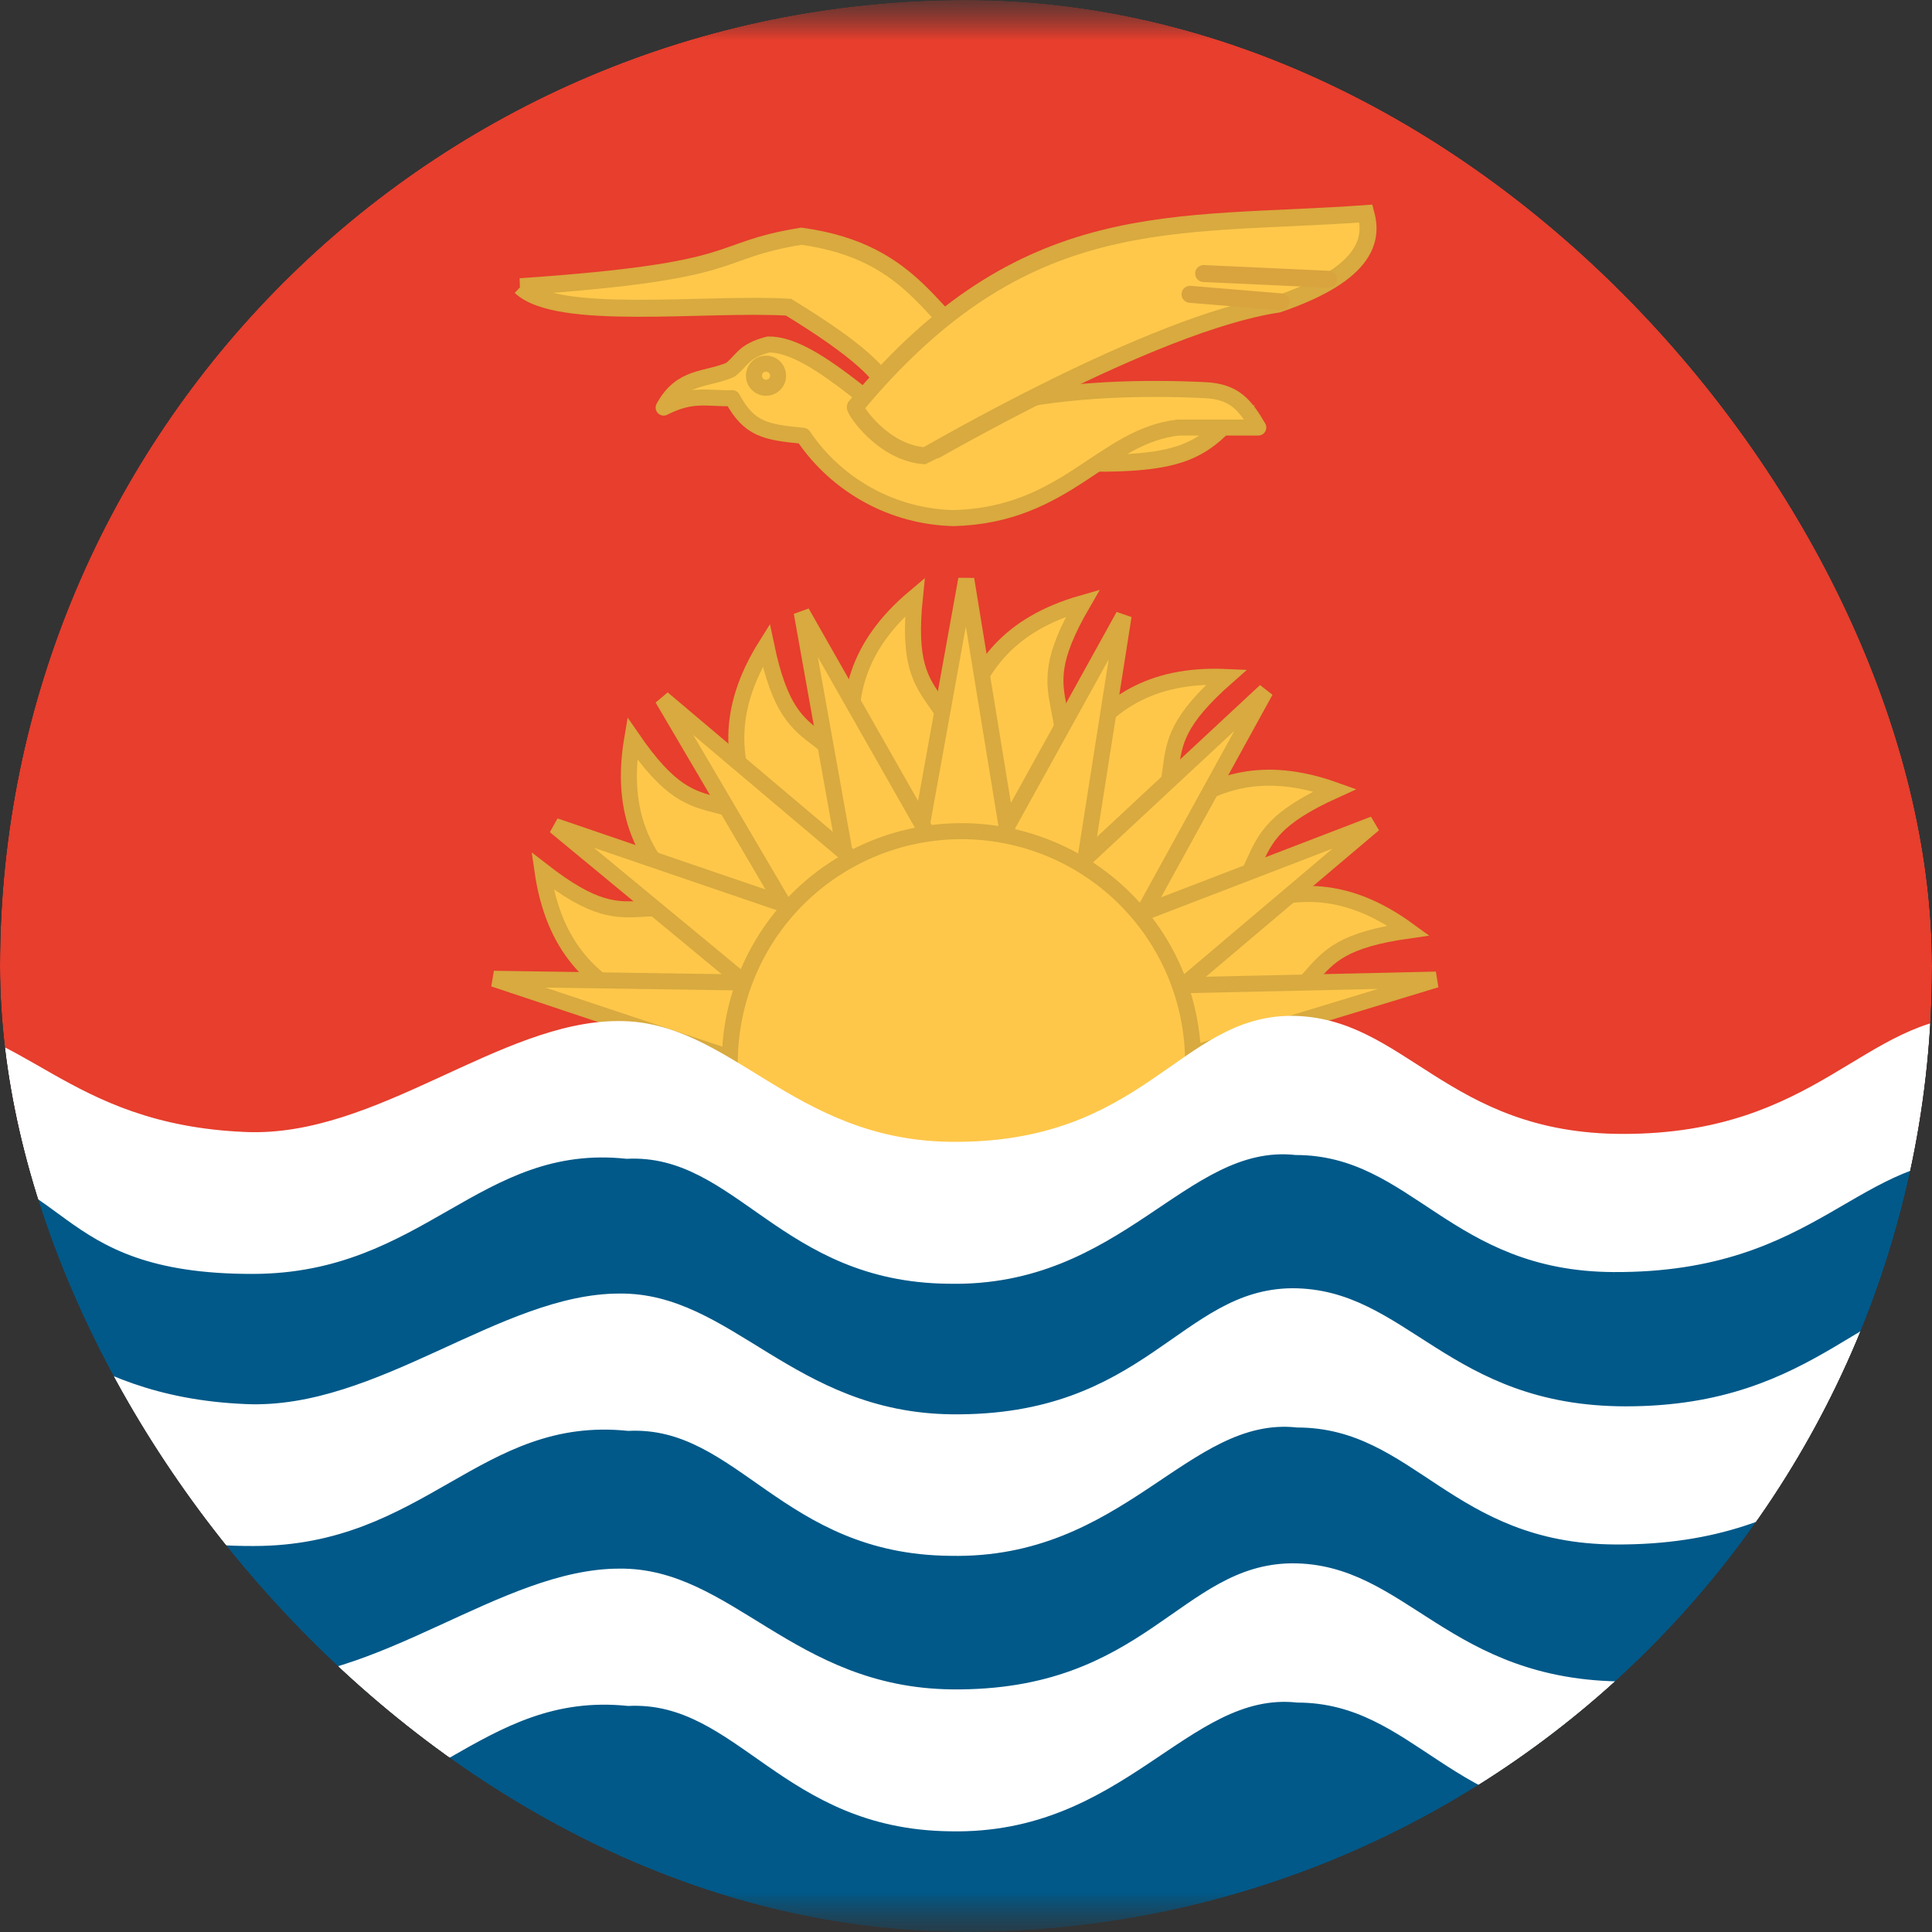 <svg width="24" height="24" viewBox="0 0 24 24" fill="none" xmlns="http://www.w3.org/2000/svg">
<rect x="0" y="0" width="24" height="24" fill="#333333" stroke="none"/>
<g clip-path="url(#clip0_69_8095)">
<g clip-path="url(#clip1_69_8095)">
<mask id="mask0_69_8095" style="mask-type:luminance" maskUnits="userSpaceOnUse" x="-4" y="0" width="32" height="24">
<path d="M28 0H-4V24H28V0Z" fill="white"/>
</mask>
<g mask="url(#mask0_69_8095)">
<mask id="mask1_69_8095" style="mask-type:luminance" maskUnits="userSpaceOnUse" x="-4" y="0" width="33" height="24">
<path d="M-3.995 0H28.002V24H-3.995V0Z" fill="white"/>
</mask>
<g mask="url(#mask1_69_8095)">
<path fill-rule="evenodd" clip-rule="evenodd" d="M-7.652 0H31.527V14.367H-7.652V0Z" fill="#E73E2D"/>
<path fill-rule="evenodd" clip-rule="evenodd" d="M9.627 13.223C8.717 12.511 7.02 12.755 6.739 10.819C8.038 11.827 7.803 10.763 9.739 11.723L9.627 13.223Z" fill="#FEC74A" stroke="#D8AA3F" stroke-width="0.199"/>
<path fill-rule="evenodd" clip-rule="evenodd" d="M9.87 12.347C9.218 11.39 7.526 11.1 7.854 9.173C8.787 10.528 8.886 9.441 10.442 10.95L9.87 12.347Z" fill="#FEC74A" stroke="#D8AA3F" stroke-width="0.199"/>
<path fill-rule="evenodd" clip-rule="evenodd" d="M10.165 11.719C9.931 10.589 8.477 9.675 9.518 8.016C9.856 9.628 10.362 8.662 11.224 10.65L10.165 11.719Z" fill="#FEC74A" stroke="#D8AA3F" stroke-width="0.199"/>
<path fill-rule="evenodd" clip-rule="evenodd" d="M10.845 11.137C10.972 9.989 9.87 8.672 11.365 7.416C11.197 9.051 11.975 8.292 12.185 10.444L10.845 11.137Z" fill="#FEC74A" stroke="#D8AA3F" stroke-width="0.199"/>
<path fill-rule="evenodd" clip-rule="evenodd" d="M11.455 10.674C12.036 9.675 11.572 8.025 13.452 7.491C12.627 8.911 13.649 8.536 12.959 10.584L11.455 10.674Z" fill="#FEC74A" stroke="#D8AA3F" stroke-width="0.199"/>
<path fill-rule="evenodd" clip-rule="evenodd" d="M12.331 10.796C13.203 10.036 13.287 8.321 15.238 8.41C14.005 9.497 15.097 9.464 13.784 11.194L12.331 10.796Z" fill="#FEC74A" stroke="#D8AA3F" stroke-width="0.199"/>
<path fill-rule="evenodd" clip-rule="evenodd" d="M13.109 11.245C14.164 10.772 14.745 9.159 16.583 9.816C15.083 10.495 16.137 10.786 14.38 12.052L13.109 11.245Z" fill="#FEC74A" stroke="#D8AA3F" stroke-width="0.199"/>
<path fill-rule="evenodd" clip-rule="evenodd" d="M13.761 11.953C14.905 11.793 15.917 10.406 17.497 11.559C15.87 11.789 16.794 12.36 14.755 13.082L13.761 11.948V11.953Z" fill="#FEC74A" stroke="#D8AA3F" stroke-width="0.199"/>
<path fill-rule="evenodd" clip-rule="evenodd" d="M17.839 12.169L12.584 12.286L12.805 13.701L17.839 12.169Z" fill="#FEC74A" stroke="#D8AA3F" stroke-width="0.199"/>
<path fill-rule="evenodd" clip-rule="evenodd" d="M17.066 10.238L12.2 12.108L13.011 13.669L17.066 10.238Z" fill="#FEC74A" stroke="#D8AA3F" stroke-width="0.199"/>
<path fill-rule="evenodd" clip-rule="evenodd" d="M13.203 13.158L15.72 8.583L11.858 12.178L13.203 13.158Z" fill="#FEC74A" stroke="#D8AA3F" stroke-width="0.199"/>
<path fill-rule="evenodd" clip-rule="evenodd" d="M13.152 12.778L13.958 7.65L11.436 12.206L13.152 12.778Z" fill="#FEC74A" stroke="#D8AA3F" stroke-width="0.199"/>
<path fill-rule="evenodd" clip-rule="evenodd" d="M12.847 12.361L12.003 7.195L11.066 12.384L12.847 12.361Z" fill="#FEC74A" stroke="#D8AA3F" stroke-width="0.199"/>
<path fill-rule="evenodd" clip-rule="evenodd" d="M12.411 11.92L9.959 7.608L10.897 12.849L12.411 11.92Z" fill="#FEC74A" stroke="#D8AA3F" stroke-width="0.199"/>
<path fill-rule="evenodd" clip-rule="evenodd" d="M12.031 11.887L8.23 8.677L10.93 13.27L12.031 11.887Z" fill="#FEC74A" stroke="#D8AA3F" stroke-width="0.199"/>
<path fill-rule="evenodd" clip-rule="evenodd" d="M6.894 10.261L10.972 13.631L11.6 11.869L6.894 10.261Z" fill="#FEC74A" stroke="#D8AA3F" stroke-width="0.199"/>
<path fill-rule="evenodd" clip-rule="evenodd" d="M10.93 12.23L6.134 12.159L10.911 13.753L10.93 12.23Z" fill="#FEC74A" stroke="#D8AA3F" stroke-width="0.199"/>
<path fill-rule="evenodd" clip-rule="evenodd" d="M14.819 13.087C14.835 13.474 14.772 13.861 14.635 14.223C14.498 14.586 14.288 14.917 14.02 15.197C13.751 15.476 13.429 15.699 13.072 15.851C12.715 16.003 12.332 16.081 11.944 16.081C11.556 16.081 11.172 16.003 10.816 15.851C10.459 15.699 10.137 15.476 9.868 15.197C9.599 14.917 9.39 14.586 9.253 14.223C9.115 13.861 9.052 13.474 9.068 13.087C9.098 12.344 9.414 11.642 9.95 11.127C10.486 10.613 11.2 10.325 11.944 10.325C12.687 10.325 13.401 10.613 13.937 11.127C14.473 11.642 14.79 12.344 14.819 13.087Z" fill="#FEC74A" stroke="#D8AA3F" stroke-width="0.199"/>
<path fill-rule="evenodd" clip-rule="evenodd" d="M-7.689 14.222H31.681V24H-7.694L-7.689 14.222Z" fill="#005989"/>
<path fill-rule="evenodd" clip-rule="evenodd" d="M-7.712 21.281C-6.981 21.619 -5.931 22.467 -4.806 22.467C-2.931 22.453 -2.884 21.183 -0.981 21.244C0.927 21.291 0.58 22.631 3.153 22.627C5.281 22.617 5.966 21 7.803 21.192C9.162 21.122 9.716 22.725 11.802 22.749C13.967 22.795 14.759 21 16.114 21.15C17.567 21.15 18.036 22.594 20.066 22.603C22.653 22.617 23.108 21.103 24.72 21.197C25.873 21.174 26.783 22.308 28.47 22.336C29.811 22.36 30.941 21.342 31.705 20.977L31.738 19.252C30.941 19.547 29.75 20.522 28.564 20.531C26.849 20.597 25.794 19.406 24.603 19.42C23.178 19.434 22.611 20.888 20.197 20.888C17.984 20.888 17.478 19.42 16.053 19.42C14.661 19.43 14.234 21.014 11.82 20.986C9.852 20.963 9.088 19.472 7.695 19.486C6.219 19.486 4.695 20.934 3.055 20.864C0.805 20.77 0.313 19.486 -1.164 19.486C-2.266 19.486 -3.461 20.686 -4.787 20.705C-6.109 20.728 -7.595 19.509 -7.731 19.486L-7.712 21.281ZM-7.712 17.86C-6.981 18.202 -5.931 19.05 -4.806 19.05C-2.931 19.036 -2.884 17.766 -0.981 17.822C0.927 17.869 0.58 19.214 3.153 19.205C5.281 19.205 5.966 17.583 7.803 17.775C9.162 17.705 9.716 19.308 11.802 19.327C13.967 19.374 14.759 17.583 16.114 17.733C17.567 17.733 18.036 19.177 20.066 19.186C22.653 19.2 23.108 17.686 24.72 17.78C25.873 17.756 26.783 18.891 28.47 18.919C29.811 18.942 30.941 17.925 31.705 17.559L31.738 15.835C30.941 16.13 29.75 17.1 28.564 17.114C26.849 17.175 25.794 15.989 24.603 16.003C23.178 16.017 22.611 17.47 20.197 17.47C17.984 17.47 17.478 16.003 16.053 16.003C14.661 16.013 14.234 17.597 11.82 17.569C9.852 17.545 9.088 16.055 7.695 16.069C6.219 16.069 4.695 17.513 3.055 17.442C0.805 17.349 0.313 16.064 -1.164 16.064C-2.266 16.064 -3.461 17.269 -4.787 17.288C-6.109 17.306 -7.595 16.092 -7.731 16.069L-7.712 17.864V17.86Z" fill="white"/>
<path fill-rule="evenodd" clip-rule="evenodd" d="M-7.712 14.484C-6.981 14.822 -5.931 15.666 -4.811 15.666C-2.936 15.656 -2.889 14.381 -0.986 14.442C0.917 14.489 0.57 15.83 3.144 15.825C5.267 15.82 5.956 14.198 7.784 14.395C9.144 14.325 9.697 15.928 11.783 15.947C13.944 15.994 14.736 14.198 16.095 14.348C17.539 14.348 18.017 15.792 20.042 15.802C22.62 15.816 23.075 14.302 24.692 14.395C25.841 14.372 26.75 15.506 28.433 15.534C29.778 15.558 30.903 14.541 31.667 14.175L31.7 12.45C30.903 12.75 29.717 13.72 28.527 13.73C26.82 13.795 25.761 12.609 24.57 12.619C23.15 12.633 22.583 14.086 20.164 14.086C17.961 14.086 17.455 12.619 16.03 12.619C14.637 12.633 14.211 14.213 11.806 14.184C9.838 14.161 9.073 12.675 7.681 12.684C6.205 12.684 4.681 14.133 3.05 14.062C0.795 13.969 0.308 12.684 -1.169 12.684C-2.27 12.684 -3.461 13.884 -4.787 13.903C-6.109 13.927 -7.591 12.713 -7.731 12.684L-7.712 14.48V14.484Z" fill="white"/>
<path fill-rule="evenodd" clip-rule="evenodd" d="M6.462 3.562C9.322 3.366 8.806 3.122 9.955 2.934C11.408 3.136 11.572 4.012 12.383 4.552C12.383 4.552 12.078 5.583 11.084 5.437C10.948 5.025 11.562 4.894 9.795 3.816C8.764 3.755 6.922 3.998 6.467 3.562H6.462ZM15.336 5.152L13.274 5.236V5.747C14.666 5.794 14.914 5.606 15.336 5.152Z" fill="#FFC84B" stroke="#D8AA3F" stroke-width="0.211"/>
<path fill-rule="evenodd" clip-rule="evenodd" d="M8.244 5.063C8.605 4.88 8.783 4.955 9.097 4.946C9.308 5.335 9.509 5.368 9.978 5.414C10.185 5.722 10.464 5.975 10.789 6.153C11.114 6.331 11.478 6.428 11.848 6.436C13.25 6.399 13.695 5.419 14.637 5.311H15.631C15.467 5.03 15.336 4.866 14.975 4.847C14.234 4.81 13.278 4.828 12.444 5.016L11.267 5.311C10.92 5.143 10.081 4.261 9.542 4.28C9.228 4.364 9.228 4.472 9.073 4.594C8.769 4.725 8.464 4.66 8.244 5.063Z" fill="#FFC84B" stroke="#D8AA3F" stroke-width="0.199" stroke-linejoin="round"/>
<path fill-rule="evenodd" clip-rule="evenodd" d="M9.663 4.641C9.667 4.662 9.666 4.684 9.661 4.706C9.655 4.727 9.645 4.747 9.631 4.763C9.617 4.78 9.599 4.794 9.579 4.803C9.559 4.812 9.538 4.817 9.516 4.817C9.494 4.817 9.472 4.812 9.452 4.803C9.432 4.794 9.415 4.78 9.401 4.763C9.387 4.747 9.376 4.727 9.371 4.706C9.365 4.684 9.364 4.662 9.368 4.641C9.374 4.606 9.392 4.575 9.419 4.552C9.446 4.529 9.48 4.517 9.516 4.517C9.551 4.517 9.585 4.529 9.612 4.552C9.639 4.575 9.657 4.606 9.663 4.641Z" fill="#FFC84B" stroke="#D8AA3F" stroke-width="0.199"/>
<path fill-rule="evenodd" clip-rule="evenodd" d="M10.625 5.053C12.73 2.517 14.568 2.827 16.968 2.653C17.047 2.948 17.015 3.389 15.875 3.778C14.31 4.012 11.511 5.662 11.497 5.662C10.977 5.634 10.611 5.091 10.625 5.053Z" fill="#FFC84B" stroke="#D8AA3F" stroke-width="0.211"/>
<path d="M14.952 3.398L16.503 3.469M14.783 3.656L15.912 3.75" stroke="#D9A43E" stroke-width="0.211" stroke-linecap="round"/>
</g>
</g>
</g>
</g>
<defs>
<clipPath id="clip0_69_8095">
<rect width="24" height="24" rx="12" fill="white"/>
</clipPath>
<clipPath id="clip1_69_8095">
<rect width="32" height="24" fill="white" transform="translate(-4)"/>
</clipPath>
</defs>
</svg>
